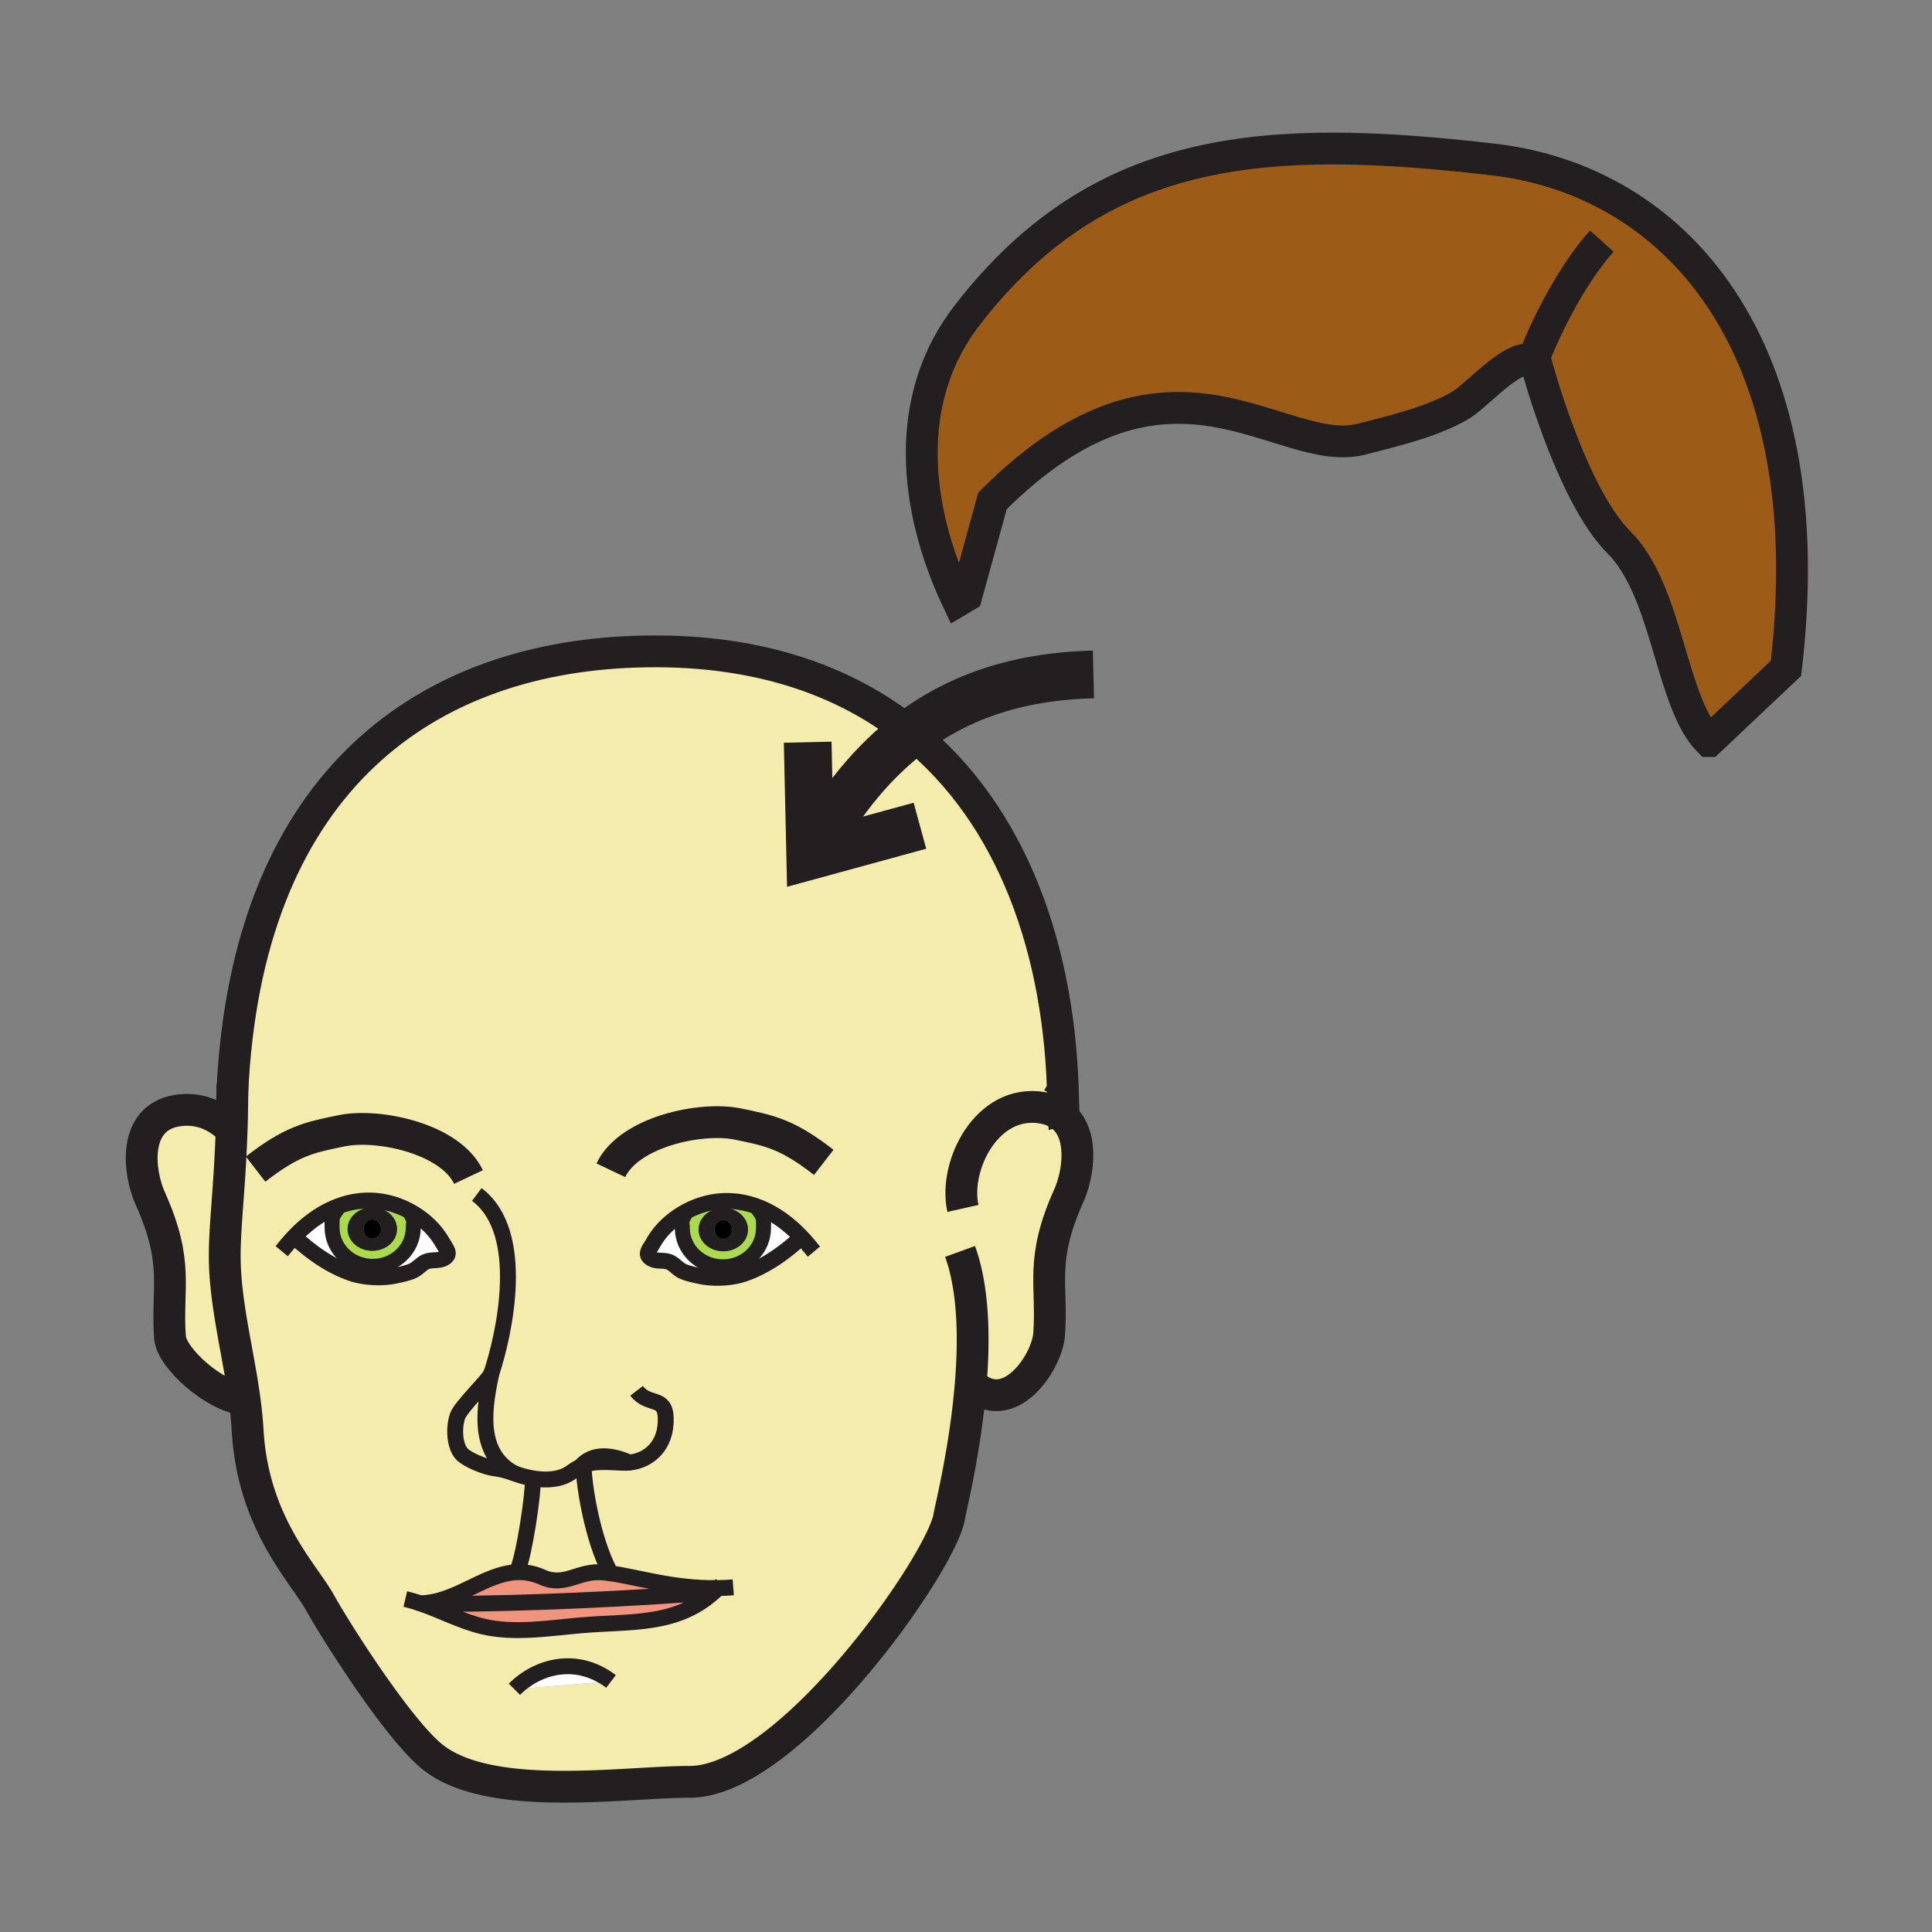 <?xml version="1.0"?><svg xmlns="http://www.w3.org/2000/svg" width="850.394" height="850.394" viewBox="0 0 850.394 850.394" overflow="visible"><rect x="0" y="0" width="850.394" height="850.394" fill="#808080" stroke="none"/><path d="M129.49 544.33l.38.36c7.05 6.529 15.17 12.34 24.56 15.67 1.9.68 4.04 1.17 6.27 1.47 4.43.62 9.22.51 13.17-.3 2.52-.53 5.63-1.15 7.95-2.23 1.96-.89 3.64-2.99 5.47-3.859 2.73-1.271 5.8-.15 8.35-1.721 3-1.85.72-3.96-.99-6.989-2.82-5-7.16-9.271-12.26-12.431-5.77-3.58-12.5-5.729-19.11-5.88-5.74-.12-11.14 1.061-16.14 3.2-6.62 2.83-12.55 7.34-17.65 12.71zm96.86 104.18c-17.44-9.149-12.67-31.149-10.12-43.83-.75 2.261-13.34 14.471-14.77 18.46-1.98 5.57-1.28 13.66 1.88 16.9 2.62 2.72 10.36 5.64 13.65 6.15 3.4.52 5.44.87 9.36 2.32zm126.42-103.97c-5.1-5.37-11.02-9.88-17.65-12.71-5-2.14-10.4-3.32-16.15-3.19-6.6.15-13.33 2.29-19.1 5.87-5.1 3.16-9.44 7.44-12.27 12.44-1.71 3.03-3.98 5.13-.98 6.979 2.54 1.58 5.61.45 8.35 1.721 1.82.859 3.5 2.97 5.46 3.869 2.33 1.07 5.43 1.69 7.95 2.221 3.95.81 8.73.92 13.15.31 2.24-.3 4.38-.79 6.29-1.47 9.39-3.34 17.52-9.15 24.56-15.67l.39-.37zm48.13-221.91c45.05 36.34 66.041 96.4 67.06 162.28v.07c.03 1.67.04 3.34.04 5.02 0 .27.01.39.01.39l-1.76.011c11.21 7.39 8.66 25.96 4.16 35.979-12.891 28.66-6.99 39.19-8.63 61.04-.92 12.17-17.83 37.64-34.48 21.51-2.37 29.4-9.08 55.761-9.44 58.36-2.73 19.59-70.37 117.01-114.32 117.01-29.2 0-88.99 9.521-113.9-11.56-15.49-13.101-42.48-55.851-48.68-67.141-7.27-13.18-29.56-34.89-31.95-75.859-.26-4.59-.75-9.181-1.37-13.771-2.9-21.399-8.72-42.72-8.72-63.16 0-13.489 2.04-28.77 2.94-52.88l.09-2.529c.17-5.16.29-10.73.32-16.75v-.101c6.13-132.33 80.88-190.63 177.79-193.72 51.4-1.639 91.3 11.981 120.84 35.801zm-123.48 321.1c-7.02-3.24-16.46-5.271-22.27 1.989-1.21.61-2.46 1.391-3.8 2.36-4.56 3.31-10.85 3.64-16.77 2.65.07 7.97-3.7 32.479-6.52 39.859l.04 1.42c-11.84.221-22.29 8.9-34.36 12.33-2.85.811-5.78 1.33-8.85 1.37 9.28 3.15 17.83 7.83 27.55 10.17 13.79 3.33 29.45.72 43.45-.49 21.85-1.88 41.56.391 58.24-14.55.65-.57 1.3-1.189 1.95-1.83-19.98.36-35.28-4.899-48.3-6.63l.19-1.42c-6.91-13.52-10.91-35.85-11.1-46.02 4.77-1.891 9.36-1.46 17.32-1.091 1.07.053 2.15.013 3.23-.117zm-51 99.82l42.53-3.45c-14.99-11.36-32.16-6.92-42.53 3.45z" fill="#f4ecad" class="aac-skin-fill"></path><path d="M674.77 158.6c-9.079-3.32-24.279 15.52-32.56 20.18-12.88 7.24-28.479 10.73-42.54 14.44-36.42 9.62-83.89-51.68-162.81 27.24l-11.49 41.79-3.78 2.25c-19.07-40.2-24.79-89.12 4.601-126.34l2.68-3.42c57.75-71.57 129.55-76.05 228.64-64.5 78.51 9.16 145.62 79.87 128.61 223.93l-33.89 32.02c-16.86-16.86-18.061-65.88-39.521-87.34-21.46-21.45-36.78-79.69-36.78-79.69-.37-.23-.76-.42-1.16-.56z" fill="#9c5b16"></path><path d="M174.76 541c0-5.29-4.86-9.58-10.88-9.58-6.01 0-10.88 4.29-10.88 9.58 0 5.28 4.87 9.56 10.88 9.56 6.02 0 10.88-4.28 10.88-9.56zm6.75-5.23c1.1 2.2.4 1.961.4 4.57 0 9.42-7.99 17.061-17.86 17.061-.92 0-1.83-.07-2.72-.2-8.57-1.25-15.15-8.32-15.15-16.86 0-3.53-.33-4.439 1.6-7.16l-.64-1.56c5-2.14 10.4-3.32 16.14-3.2 6.61.15 13.34 2.3 19.11 5.88l-.88 1.469zM329.25 541.2c0-5.271-4.87-9.561-10.88-9.561-6.02 0-10.87 4.29-10.87 9.561 0 5.3 4.85 9.569 10.87 9.569 6.01.001 10.88-4.269 10.88-9.569zm-10.28-12.56c5.75-.13 11.15 1.051 16.15 3.19l-.65 1.57c1.93 2.72 1.6 3.619 1.6 7.159 0 8.54-6.58 15.601-15.14 16.851-.89.13-1.8.2-2.72.2-9.88 0-17.87-7.63-17.87-17.051 0-2.609-.7-2.38.41-4.579l-.88-1.471c5.77-3.579 12.5-5.719 19.1-5.869z" fill="#abda4d"></path><path d="M146.18 540.34c0 8.54 6.58 15.61 15.15 16.86l-.63 4.63c-2.23-.3-4.37-.79-6.27-1.47-9.39-3.33-17.51-9.141-24.56-15.67l-.38-.36c5.1-5.37 11.03-9.88 17.65-12.71l.64 1.56c-1.93 2.72-1.6 3.63-1.6 7.16z" fill="#fff"></path><path d="M182.39 534.3c5.1 3.16 9.44 7.431 12.26 12.431 1.71 3.029 3.99 5.14.99 6.989-2.55 1.57-5.62.45-8.35 1.721-1.83.869-3.51 2.97-5.47 3.859-2.32 1.08-5.43 1.7-7.95 2.23-3.95.81-8.74.92-13.17.3l.63-4.63c.89.13 1.8.2 2.72.2 9.87 0 17.86-7.641 17.86-17.061 0-2.609.7-2.37-.4-4.57l.88-1.469zM321.53 562.05c-4.42.61-9.2.5-13.15-.31-2.52-.53-5.62-1.15-7.95-2.221-1.96-.899-3.64-3.01-5.46-3.869-2.74-1.271-5.81-.141-8.35-1.721-3-1.85-.73-3.949.98-6.979 2.83-5 7.17-9.28 12.27-12.44l.88 1.471c-1.11 2.199-.41 1.97-.41 4.579 0 9.421 7.99 17.051 17.87 17.051.92 0 1.83-.07 2.72-.2l.6 4.639z" fill="#fff"></path><path d="M352.77 544.54l-.39.37c-7.04 6.52-15.17 12.33-24.56 15.67-1.91.68-4.05 1.17-6.29 1.47l-.6-4.64c8.56-1.25 15.14-8.311 15.14-16.851 0-3.54.33-4.439-1.6-7.159l.65-1.57c6.63 2.83 12.55 7.34 17.65 12.71z" fill="#fff"></path><path d="M314.13 700.84c-34.14 2.84-84.72 5.141-119.9 5.141l-.49-1.641c12.07-3.43 22.52-12.109 34.36-12.33 3.4-.069 6.91.57 10.61 2.221 10.15 4.529 15.93-3.28 27.12-2.091.64.07 1.29.15 1.95.24 13.02 1.73 28.32 6.99 48.3 6.63-.65.64-1.3 1.26-1.95 1.83z" fill="#f0947d"></path><path d="M194.23 705.98c35.18 0 85.76-2.301 119.9-5.141-16.68 14.94-36.39 12.67-58.24 14.55-14 1.21-29.66 3.82-43.45.49-9.72-2.34-18.27-7.02-27.55-10.17 3.07-.04 6-.56 8.85-1.37l.49 1.641z" fill="#f0947d"></path><path d="M216.99 646.19c-3.29-.511-11.03-3.431-13.65-6.15-3.16-3.24-3.86-11.33-1.88-16.9 1.43-3.989 14.02-16.199 14.77-18.46-2.55 12.681-7.32 34.681 10.12 43.83-3.92-1.45-5.96-1.8-9.36-2.32zM238.71 694.23c-3.7-1.65-7.21-2.29-10.61-2.221l-.04-1.42c2.82-7.38 6.59-31.89 6.52-39.859 5.92.989 12.21.659 16.77-2.65 1.34-.97 2.59-1.75 3.8-2.36.58-.3 1.15-.56 1.72-.779.19 10.17 4.19 32.5 11.1 46.02l-.19 1.42c-.66-.09-1.31-.17-1.95-.24-11.19-1.191-16.97 6.619-27.12 2.089zM107.64 615.97c-13.15-1.13-32.13-18.18-32.81-27.25-1.64-21.84 4.26-32.38-8.63-61.04-5.3-11.779-7.89-35.37 11.39-38.75 9.87-1.72 18.15 2.051 24.27 8.38v2.62c-.9 24.11-2.94 39.391-2.94 52.88 0 20.44 5.82 41.76 8.72 63.16z" fill="#f4ecad" class="aac-skin-fill"></path><path d="M318.37 536.97c2.17 0 3.91 1.891 3.91 4.24 0 2.34-1.74 4.25-3.91 4.25-2.15 0-3.89-1.91-3.89-4.25 0-2.35 1.74-4.24 3.89-4.24z"></path><path d="M318.37 545.46c2.17 0 3.91-1.91 3.91-4.25 0-2.35-1.74-4.24-3.91-4.24-2.15 0-3.89 1.891-3.89 4.24 0 2.34 1.74 4.25 3.89 4.25zm10.88-4.26c0 5.3-4.87 9.569-10.88 9.569-6.02 0-10.87-4.27-10.87-9.569 0-5.271 4.85-9.561 10.87-9.561 6.01.001 10.88 4.291 10.88 9.561z" fill="#231f20"></path><path d="M268.95 740.1l-42.53 3.45c10.37-10.37 27.54-14.81 42.53-3.45z" fill="#fff"></path><path d="M163.88 536.75c2.15 0 3.9 1.91 3.9 4.25 0 2.35-1.75 4.26-3.9 4.26-2.16 0-3.9-1.91-3.9-4.26 0-2.34 1.74-4.25 3.9-4.25z"></path><path d="M163.88 545.26c2.15 0 3.9-1.91 3.9-4.26 0-2.34-1.75-4.25-3.9-4.25-2.16 0-3.9 1.91-3.9 4.25 0 2.35 1.74 4.26 3.9 4.26zm10.88-4.26c0 5.28-4.86 9.56-10.88 9.56-6.01 0-10.88-4.279-10.88-9.56 0-5.29 4.87-9.58 10.88-9.58 6.02 0 10.88 4.29 10.88 9.58z" fill="#231f20"></path><g fill="none" stroke="#231f20"><path d="M206.21 518.09c-8.06-16.979-39.62-23.609-55.59-20.41-15.01 2.98-22.45 4.79-38.12 16.92M268.87 515.11c8.07-16.98 39.62-23.601 55.59-20.41 15.03 3 22.47 4.79 38.13 16.93" stroke-width="14"></path><path d="M126.23 548.02c1.05-1.27 2.14-2.5 3.26-3.689 5.1-5.37 11.03-9.88 17.65-12.71 5-2.14 10.4-3.32 16.14-3.2 6.61.15 13.34 2.3 19.11 5.88 5.1 3.16 9.44 7.431 12.26 12.431 1.71 3.029 3.99 5.14.99 6.989-2.55 1.57-5.62.45-8.35 1.721-1.83.869-3.51 2.97-5.47 3.859-2.32 1.08-5.43 1.7-7.95 2.23-3.95.81-8.74.92-13.17.3-2.23-.3-4.37-.79-6.27-1.47-9.39-3.33-17.51-9.141-24.56-15.67" stroke-width="7" stroke-linecap="square" stroke-miterlimit="10"></path><path d="M181.51 535.77c1.1 2.2.4 1.961.4 4.57 0 9.42-7.99 17.061-17.86 17.061-.92 0-1.83-.07-2.72-.2-8.57-1.25-15.15-8.32-15.15-16.86 0-3.53-.33-4.439 1.6-7.16" stroke-width="6.601" stroke-linecap="square" stroke-miterlimit="10"></path><path d="M356.03 548.22a76.288 76.288 0 0 0-3.26-3.68c-5.1-5.37-11.02-9.88-17.65-12.71-5-2.14-10.4-3.32-16.15-3.19-6.6.15-13.33 2.29-19.1 5.87-5.1 3.16-9.44 7.44-12.27 12.44-1.71 3.03-3.98 5.13-.98 6.979 2.54 1.58 5.61.45 8.35 1.721 1.82.859 3.5 2.97 5.46 3.869 2.33 1.07 5.43 1.69 7.95 2.221 3.95.81 8.73.92 13.15.31 2.24-.3 4.38-.79 6.29-1.47 9.39-3.34 17.52-9.15 24.56-15.67" stroke-width="7" stroke-linecap="square" stroke-miterlimit="10"></path><path d="M300.75 535.98c-1.11 2.199-.41 1.97-.41 4.579 0 9.421 7.99 17.051 17.87 17.051.92 0 1.83-.07 2.72-.2 8.56-1.25 15.14-8.311 15.14-16.851 0-3.54.33-4.439-1.6-7.159" stroke-width="6.601" stroke-linecap="square" stroke-miterlimit="10"></path><path d="M102.27 480.65a597.321 597.321 0 0 1-.41 19.279c-.9 24.11-2.94 39.391-2.94 52.88 0 20.44 5.82 41.761 8.72 63.16.62 4.59 1.11 9.181 1.37 13.771 2.39 40.97 24.68 62.68 31.95 75.859 6.2 11.29 33.19 54.04 48.68 67.141 24.91 21.08 84.7 11.56 113.9 11.56 43.95 0 111.59-97.42 114.32-117.01.36-2.6 7.07-28.96 9.44-58.36 1.63-20.17 1.21-41.779-4.71-58.1M102.28 477.13c0 1.16 0 2.3-.01 3.42" stroke-width="14"></path><path d="M184.89 705.71c3.07-.04 6-.56 8.85-1.37 12.07-3.43 22.52-12.109 34.36-12.33 3.4-.069 6.91.57 10.61 2.221 10.15 4.529 15.93-3.28 27.12-2.091.64.07 1.29.15 1.95.24 13.02 1.73 28.32 6.99 48.3 6.63 2.16-.029 4.39-.14 6.67-.319" stroke-width="7"></path><path d="M178.4 703.83c2.21.51 4.36 1.15 6.47 1.88 0 0 .01-.01.02 0 9.28 3.15 17.83 7.83 27.55 10.17 13.79 3.33 29.45.72 43.45-.49 21.85-1.88 41.56.391 58.24-14.55.65-.57 1.3-1.189 1.95-1.83.51-.51 1.03-1.04 1.54-1.59M194.23 705.98c35.18 0 85.76-2.301 119.9-5.141M209.86 525.77c22.33 16.7 12 62.03 6.37 78.91-.75 2.261-13.34 14.471-14.77 18.46-1.98 5.57-1.28 13.66 1.88 16.9 2.62 2.72 10.36 5.64 13.65 6.15 3.4.52 5.44.869 9.36 2.319 2.49.931 5.31 1.73 8.23 2.221 5.92.989 12.21.659 16.77-2.65 1.34-.97 2.59-1.75 3.8-2.36.58-.3 1.15-.56 1.72-.779 4.77-1.891 9.36-1.46 17.32-1.091 1.07.051 2.15.011 3.23-.119 8.15-.99 16-7.271 15.61-19.721-.32-9.71-7.62-4.99-12.84-11.83" stroke-width="7"></path><path d="M234.58 650.7v.03c.07 7.97-3.7 32.479-6.52 39.859M256.86 644.18c0 .25 0 .5.01.761.19 10.17 4.19 32.5 11.1 46.02M216.44 603.62c-.07.34-.14.7-.21 1.06-2.55 12.681-7.32 34.681 10.12 43.83" stroke-width="7"></path><path d="M423.85 531.9c-4.2-18.71 10.55-48.57 35.16-44.261 2.88.5 5.271 1.46 7.24 2.761 11.21 7.39 8.66 25.96 4.16 35.979-12.891 28.66-6.99 39.19-8.63 61.04-.92 12.17-17.83 37.64-34.48 21.51-.05-.04-.1-.09-.149-.14M101.96 497.41l-.01-.01-.09-.091c-6.12-6.329-14.4-10.1-24.27-8.38C58.31 492.31 60.9 515.9 66.2 527.68c12.89 28.66 6.99 39.2 8.63 61.04.68 9.07 19.66 26.12 32.81 27.25l.36.03" stroke-width="14"></path><path d="M253.61 648.02c.48-.85.99-1.619 1.54-2.3 5.81-7.26 15.25-5.229 22.27-1.989.49.229.97.46 1.43.689" stroke-width="6.601"></path><path d="M226.42 743.55c10.37-10.37 27.54-14.81 42.53-3.45" stroke-width="7"></path><path d="M467.96 484.91c-.22-2.561-.77-4.53-2.07-1.9M101.86 499.93v-2.62c.02-5.68.15-11.239.41-16.659v-.101c6.13-132.33 80.88-190.63 177.79-193.72 51.4-1.64 91.3 11.98 120.84 35.8 45.05 36.34 66.041 96.4 67.06 162.351 0-.03 0-.051 0 0 .03 1.67.04 3.34.04 5.02 0 .27.01.39.01.39.04 0 .15-2.96-.05-5.409M672.87 163.76c.59-1.68 1.22-3.41 1.899-5.16 6.99-18.12 18.471-39.34 30.28-52.47" stroke-width="14"></path><path d="M752.23 326.19c-16.86-16.86-18.061-65.88-39.521-87.34-21.46-21.45-36.78-79.69-36.78-79.69-.37-.23-.76-.42-1.16-.56-9.079-3.32-24.279 15.52-32.56 20.18-12.88 7.24-28.479 10.73-42.54 14.44-36.42 9.62-83.89-51.68-162.81 27.24l-11.49 41.79-3.78 2.25c-19.07-40.2-24.79-89.12 4.601-126.34l2.68-3.42c57.75-71.57 129.55-76.05 228.64-64.5 78.51 9.16 145.62 79.87 128.61 223.93l-33.89 32.02z" stroke-width="14"></path><path stroke-width="21" d="M404.92 363.46l-48.29 13.2-1.12-49.97"></path><path d="M360.23 370.25c10.64-17.86 23.46-34.62 40.67-47.62 19.83-14.97 45.48-24.92 80.39-25.77" stroke-width="21"></path></g><path fill="none" d="M0 0h850.394v850.394H0z"></path></svg>